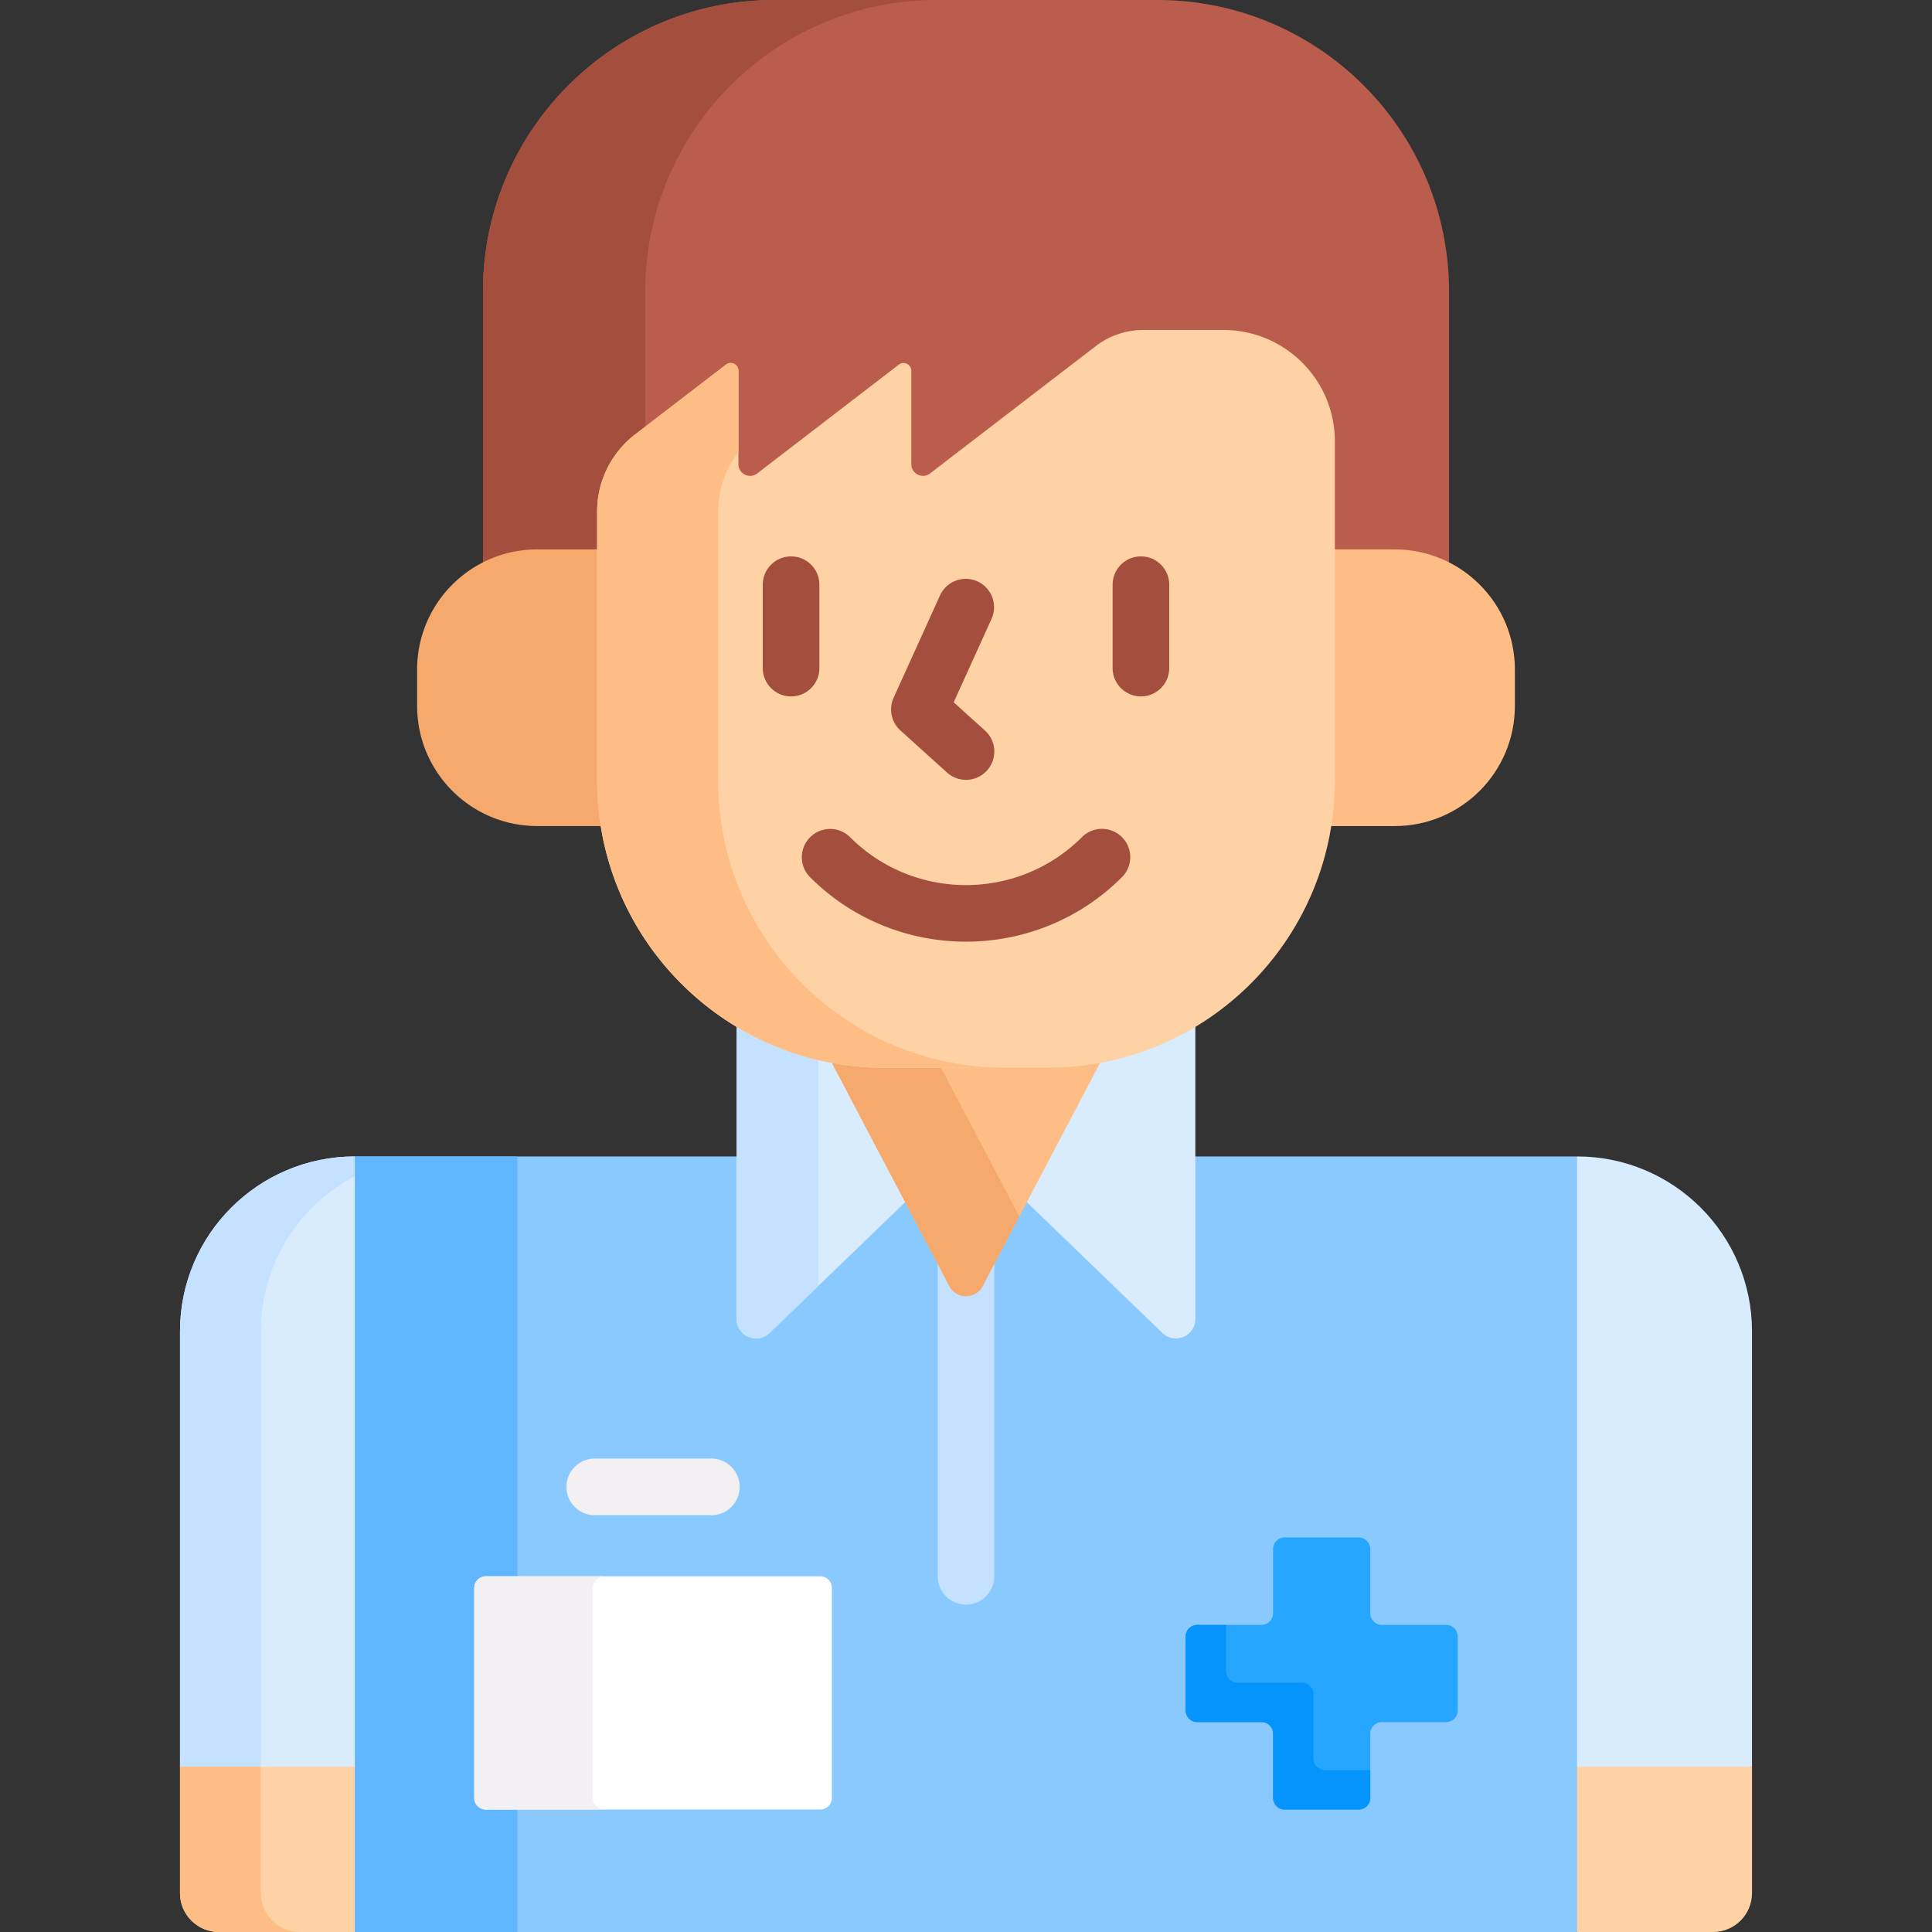 <?xml version="1.0" standalone="no"?><!DOCTYPE svg PUBLIC "-//W3C//DTD SVG 1.1//EN" "http://www.w3.org/Graphics/SVG/1.1/DTD/svg11.dtd"><svg t="1622424929599" class="icon" viewBox="0 0 1024 1024" version="1.1" xmlns="http://www.w3.org/2000/svg" p-id="2174" width="64" height="64" xmlns:xlink="http://www.w3.org/1999/xlink"><rect x="0" y="0" width="1024" height="1024" fill="#333333" stroke="none"/><defs><style type="text/css"></style></defs><path d="M284.778 293.202h33.722v-22.092c0-15.274 7.23-29.95 19.344-39.258l48.14-36.99c0.384-0.296 0.814-0.448 1.274-0.448 1.05 0 2.138 0.796 2.138 2.128v49.488c0 2.276 0.898 4.38 2.53 5.924a8.348 8.348 0 0 0 5.68 2.268 8.08 8.08 0 0 0 4.958-1.706L477.6 194.86c0.384-0.296 0.814-0.448 1.274-0.448 1.05 0 2.138 0.796 2.138 2.128v49.488c0 2.276 0.898 4.38 2.53 5.924a8.348 8.348 0 0 0 5.68 2.268 8.08 8.08 0 0 0 4.958-1.706l87.834-67.492a39.412 39.412 0 0 1 23.888-8.118h42.57c31.448 0 57.032 25.584 57.032 57.032v59.262h33.722a61.308 61.308 0 0 1 28.79 7.152V154.528C768.012 69.184 698.828 0 613.484 0H410.516c-85.344 0-154.528 69.184-154.528 154.528v145.826a61.308 61.308 0 0 1 28.79-7.152z" fill="#BB5D4C" p-id="2175"></path><path d="M284.778 291.202h31.722v-20.092a51.506 51.506 0 0 1 20.126-40.844l5.372-4.128V154.528C341.996 69.184 411.18 0 496.524 0h-86.008c-85.344 0-154.528 69.184-154.528 154.528v143.558a63.376 63.376 0 0 1 28.79-6.884z" fill="#A44F3E" p-id="2176"></path><path d="M190.116 938.434V616l-2-3.062c-51.206 0-92.716 41.51-92.716 92.716v230.78l8.402 2zM835.884 612.938l-2 3.062v322.434h87.276l7.438-2v-230.78c0.002-51.204-41.508-92.716-92.714-92.716z" fill="#D8ECFE" p-id="2177"></path><path d="M188.116 612.938c-51.206 0-92.716 41.51-92.716 92.716v230.78h42.86v-230.78c0-35.738 20.232-66.732 49.856-82.21z" fill="#C4E2FF" p-id="2178"></path><path d="M190.116 936.434H95.4v66.962c0 11.38 9.224 20.604 20.604 20.604h72.112l2-4.18zM833.884 936.434v83.386l2 4.18h72.112c11.378 0 20.604-9.224 20.604-20.604v-66.962z" fill="#FED2A4" p-id="2179"></path><path d="M138.26 1003.396v-66.962H95.4v66.962c0 11.38 9.224 20.604 20.604 20.604h42.86c-11.38 0-20.604-9.224-20.604-20.604z" fill="#FFBD86" p-id="2180"></path><path d="M188.116 612.94h647.768v411.062H188.116z" fill="#8AC9FE" p-id="2181"></path><path d="M188.116 612.94h86.128v411.062H188.116z" fill="#60B7FF" p-id="2182"></path><path d="M519.08 680.718c-1.408 2.678-4.054 4.276-7.08 4.276s-5.672-1.598-7.08-4.276l-7.92-15.056v169.814c0 8.284 6.714 15 15 15s15-6.716 15-15v-169.814z" fill="#C4E2FF" p-id="2183"></path><path d="M581.758 561.574l-39.018 74.17 73.368 70.756c6.542 6.308 17.454 1.672 17.454-7.416v-157.218a149.276 149.276 0 0 1-51.804 19.708zM442.244 561.574a149.27 149.27 0 0 1-51.806-19.708v157.218c0 9.088 10.912 13.724 17.454 7.416l73.37-70.756z" fill="#D8ECFE" p-id="2184"></path><path d="M390.438 544.264v154.82c0 9.088 10.912 13.724 17.454 7.416l25.814-24.896v-119.78a151.22 151.22 0 0 1-43.268-17.56z" fill="#C4E2FF" p-id="2185"></path><path d="M555.33 563.908h-86.66c-9.902 0-19.574-0.99-28.946-2.828l63.426 120.57c3.748 7.126 13.952 7.126 17.7 0l63.426-120.57a150.252 150.252 0 0 1-28.946 2.828z" fill="#FFBD86" p-id="2186"></path><path d="M468.67 565.908c-9.486 0-18.754-0.912-27.76-2.572l62.24 118.314c3.748 7.126 13.952 7.126 17.7 0l19.404-36.884-41.484-78.858zM318.5 413.738v-122.536h-33.722c-35.18 0-63.7 28.52-63.7 63.7v19.224c0 35.18 28.52 63.7 63.7 63.7h35.68a150.4 150.4 0 0 1-1.958-24.088z" fill="#F6A96C" p-id="2187"></path><path d="M739.222 291.202H705.5v122.536c0 8.2-0.686 16.242-1.958 24.09h35.68c35.18 0 63.7-28.52 63.7-63.7v-19.224c0-35.182-28.52-63.702-63.7-63.702z" fill="#FFBD86" p-id="2188"></path><path d="M648.468 174.908H605.9c-9.08 0-17.906 3-25.108 8.532l-87.834 67.492c-4.066 3.124-9.948 0.226-9.948-4.902V196.542c0-3.418-3.922-5.35-6.632-3.268l-75.034 57.656c-4.066 3.124-9.948 0.226-9.948-4.902V196.542c0-3.418-3.922-5.35-6.632-3.268l-48.14 36.99a51.51 51.51 0 0 0-20.124 40.844v142.628c0 84.042 68.128 152.17 152.17 152.17h86.66c84.042 0 152.17-68.128 152.17-152.17v-179.798c0-32.6-26.43-59.03-59.032-59.03z" fill="#FED2A4" p-id="2189"></path><path d="M380.606 413.738v-142.628a51.504 51.504 0 0 1 10.79-31.514V196.542c0-3.418-3.922-5.35-6.632-3.268l-48.14 36.99a51.51 51.51 0 0 0-20.124 40.844v142.628c0 84.042 68.128 152.17 152.17 152.17h64.106c-84.042 0.002-152.17-68.128-152.17-152.168z" fill="#FFBD86" p-id="2190"></path><path d="M419.284 369.116a15 15 0 0 1-15-15v-44.22c0-8.284 6.714-15 15-15s15 6.716 15 15v44.22a15 15 0 0 1-15 15zM604.716 369.116a15 15 0 0 1-15-15v-44.22c0-8.284 6.714-15 15-15s15 6.716 15 15v44.22a15 15 0 0 1-15 15zM511.996 413.336a14.948 14.948 0 0 1-10.052-3.87l-24.706-22.32a15.004 15.004 0 0 1-3.606-17.324l24.706-54.484a15.004 15.004 0 0 1 27.324 12.39l-20.182 44.504 16.576 14.974a15.002 15.002 0 0 1-10.06 26.13z" fill="#A44F3E" p-id="2191"></path><path d="M512 499.102c-29.938 0-59.876-11.394-82.666-34.186a15 15 0 0 1 21.214-21.212c33.882 33.882 89.02 33.882 122.902 0a15 15 0 0 1 21.214 0 15 15 0 0 1 0 21.212c-22.788 22.792-52.726 34.186-82.664 34.186z" fill="#A44F3E" p-id="2192"></path><path d="M766.454 861.232h-33.996a6.182 6.182 0 0 1-6.182-6.182v-33.996a6.182 6.182 0 0 0-6.182-6.182h-39.146a6.182 6.182 0 0 0-6.182 6.182v33.996a6.182 6.182 0 0 1-6.182 6.182h-33.996a6.182 6.182 0 0 0-6.182 6.182v39.146a6.182 6.182 0 0 0 6.182 6.182h33.996a6.182 6.182 0 0 1 6.182 6.182v33.996a6.182 6.182 0 0 0 6.182 6.182h39.146a6.182 6.182 0 0 0 6.182-6.182v-33.996a6.182 6.182 0 0 1 6.182-6.182h33.996a6.182 6.182 0 0 0 6.182-6.182v-39.146a6.18 6.18 0 0 0-6.182-6.182z" fill="#26A6FE" p-id="2193"></path><path d="M702.314 938.226a6.182 6.182 0 0 1-6.182-6.182v-33.996a6.182 6.182 0 0 0-6.182-6.182h-33.996a6.182 6.182 0 0 1-6.182-6.182v-24.454h-15.182a6.182 6.182 0 0 0-6.182 6.182v39.146a6.182 6.182 0 0 0 6.182 6.182h33.996a6.182 6.182 0 0 1 6.182 6.182v33.996a6.182 6.182 0 0 0 6.182 6.182h39.146a6.182 6.182 0 0 0 6.182-6.182v-14.692z" fill="#0593FC" p-id="2194"></path><path d="M434.736 959.098h-177.192a6.182 6.182 0 0 1-6.182-6.182v-111.26a6.182 6.182 0 0 1 6.182-6.182h177.192a6.182 6.182 0 0 1 6.182 6.182v111.26a6.18 6.18 0 0 1-6.182 6.182z" fill="#FFFFFF" p-id="2195"></path><path d="M314.206 952.918v-111.26a6.182 6.182 0 0 1 6.182-6.182h-62.842a6.182 6.182 0 0 0-6.182 6.182v111.26a6.182 6.182 0 0 0 6.182 6.182h62.842a6.182 6.182 0 0 1-6.182-6.182zM377.046 803.088h-61.81c-8.286 0-15-6.716-15-15s6.714-15 15-15h61.81c8.286 0 15 6.716 15 15s-6.714 15-15 15z" fill="#F3F0F3" p-id="2196"></path></svg>